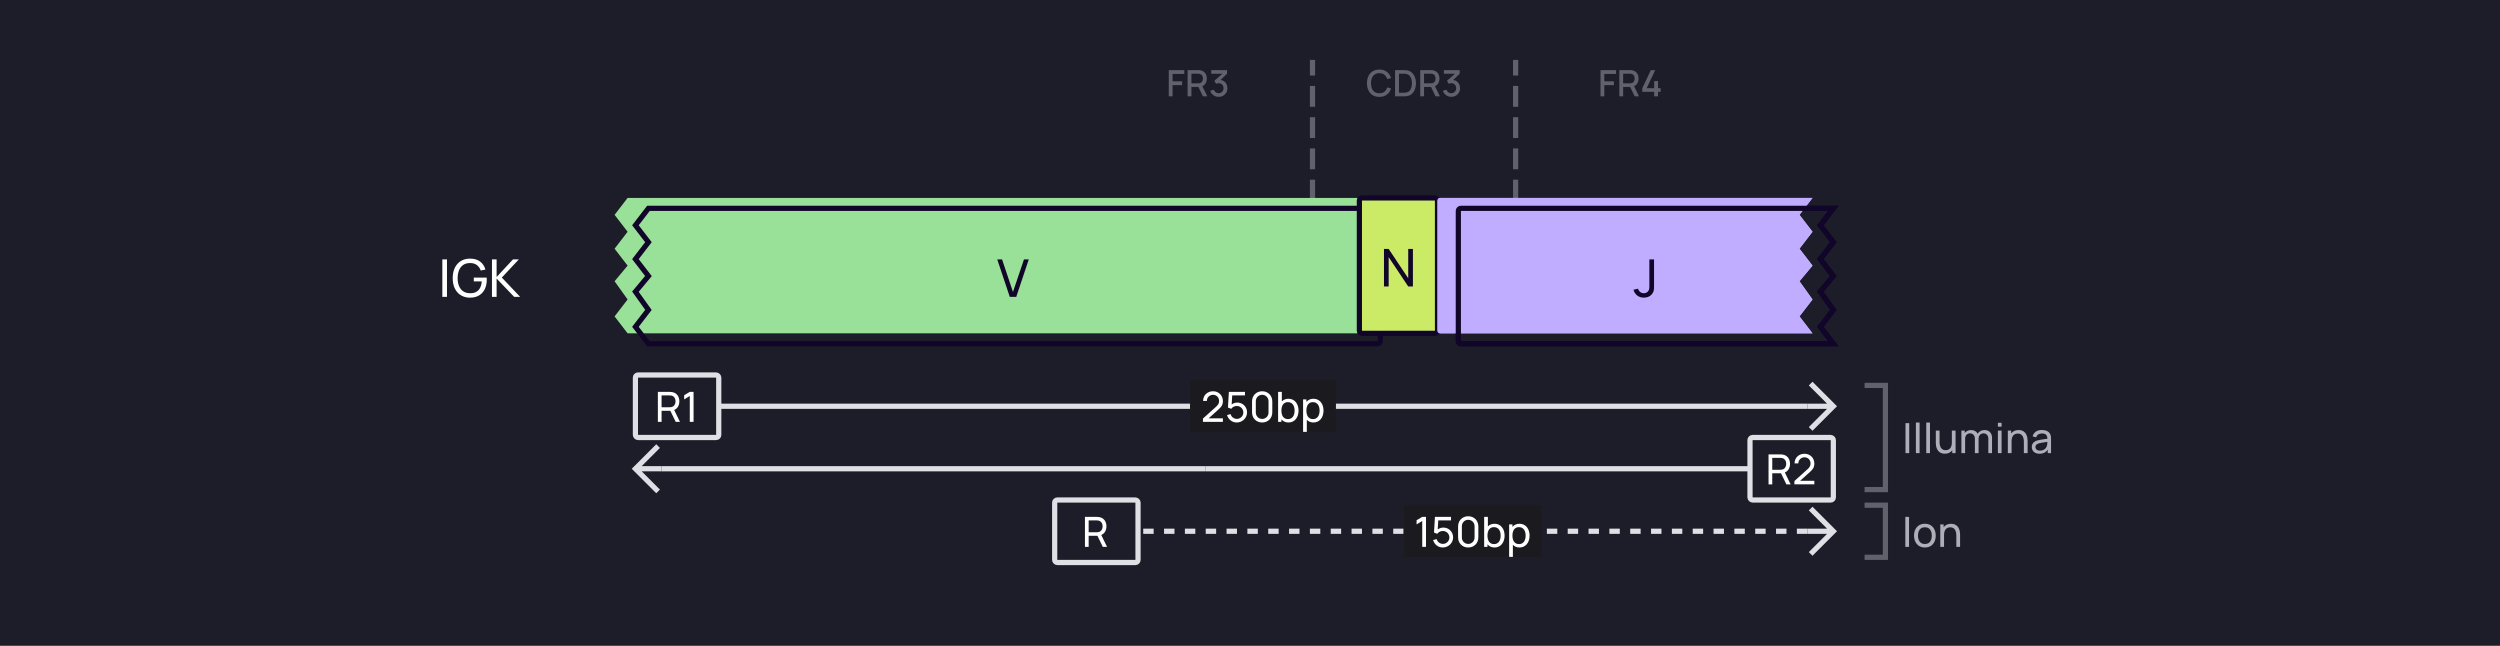 <svg width="960" height="248" viewBox="0 0 960 248" fill="none" xmlns="http://www.w3.org/2000/svg">
<rect width="960" height="248" fill="#1D1D29"/>
<path d="M448.805 37V26.92H454.776V28.383H450.268V31.225H453.936V32.695H450.268V37H448.805ZM456.038 37V26.92H460.112C460.21 26.92 460.331 26.925 460.476 26.934C460.62 26.939 460.758 26.953 460.889 26.976C461.449 27.065 461.915 27.256 462.289 27.55C462.667 27.844 462.949 28.215 463.136 28.663C463.322 29.111 463.416 29.606 463.416 30.147C463.416 30.95 463.21 31.643 462.8 32.226C462.389 32.805 461.773 33.166 460.952 33.311L460.357 33.381H457.501V37H456.038ZM461.932 37L459.944 32.898L461.421 32.52L463.605 37H461.932ZM457.501 31.995H460.056C460.149 31.995 460.252 31.99 460.364 31.981C460.48 31.972 460.59 31.955 460.693 31.932C460.991 31.862 461.232 31.734 461.414 31.547C461.596 31.356 461.726 31.136 461.806 30.889C461.885 30.642 461.925 30.394 461.925 30.147C461.925 29.9 461.885 29.655 461.806 29.412C461.726 29.165 461.596 28.948 461.414 28.761C461.232 28.57 460.991 28.439 460.693 28.369C460.59 28.341 460.48 28.322 460.364 28.313C460.252 28.304 460.149 28.299 460.056 28.299H457.501V31.995ZM467.964 37.189C467.465 37.189 466.996 37.096 466.557 36.909C466.118 36.718 465.738 36.447 465.416 36.097C465.099 35.747 464.868 35.334 464.723 34.858L466.137 34.466C466.272 34.9 466.508 35.234 466.844 35.467C467.18 35.696 467.553 35.808 467.964 35.803C468.333 35.798 468.657 35.712 468.937 35.544C469.217 35.376 469.436 35.15 469.595 34.865C469.754 34.576 469.833 34.244 469.833 33.871C469.833 33.311 469.658 32.849 469.308 32.485C468.963 32.121 468.51 31.939 467.95 31.939C467.791 31.939 467.628 31.962 467.46 32.009C467.297 32.056 467.143 32.116 466.998 32.191L466.312 31.036L469.868 27.893L470.022 28.313H465.122V26.92H471.184V28.313L468.23 31.155L468.216 30.679C468.851 30.679 469.401 30.821 469.868 31.106C470.335 31.386 470.694 31.769 470.946 32.254C471.203 32.735 471.331 33.274 471.331 33.871C471.331 34.515 471.179 35.087 470.876 35.586C470.577 36.085 470.174 36.477 469.665 36.762C469.161 37.047 468.594 37.189 467.964 37.189Z" fill="#60616B"/>
<path d="M529.682 37.21C528.674 37.21 527.815 36.991 527.106 36.552C526.397 36.109 525.853 35.493 525.475 34.704C525.102 33.915 524.915 33.001 524.915 31.96C524.915 30.919 525.102 30.005 525.475 29.216C525.853 28.427 526.397 27.814 527.106 27.375C527.815 26.932 528.674 26.71 529.682 26.71C530.844 26.71 531.805 27.004 532.566 27.592C533.331 28.18 533.863 28.971 534.162 29.965L532.678 30.364C532.482 29.659 532.132 29.106 531.628 28.705C531.129 28.304 530.48 28.103 529.682 28.103C528.968 28.103 528.373 28.264 527.897 28.586C527.421 28.908 527.062 29.358 526.819 29.937C526.581 30.516 526.462 31.19 526.462 31.96C526.457 32.73 526.574 33.404 526.812 33.983C527.055 34.562 527.414 35.012 527.89 35.334C528.371 35.656 528.968 35.817 529.682 35.817C530.48 35.817 531.129 35.616 531.628 35.215C532.132 34.809 532.482 34.256 532.678 33.556L534.162 33.955C533.863 34.949 533.331 35.74 532.566 36.328C531.805 36.916 530.844 37.21 529.682 37.21ZM535.702 37V26.92H538.859C538.952 26.92 539.125 26.922 539.377 26.927C539.633 26.932 539.878 26.95 540.112 26.983C540.9 27.081 541.563 27.363 542.1 27.83C542.641 28.297 543.049 28.889 543.325 29.608C543.6 30.322 543.738 31.106 543.738 31.96C543.738 32.819 543.6 33.607 543.325 34.326C543.049 35.04 542.641 35.63 542.1 36.097C541.563 36.559 540.9 36.839 540.112 36.937C539.878 36.97 539.633 36.988 539.377 36.993C539.125 36.998 538.952 37 538.859 37H535.702ZM537.2 35.607H538.859C539.017 35.607 539.206 35.602 539.426 35.593C539.645 35.584 539.839 35.565 540.007 35.537C540.52 35.439 540.935 35.217 541.253 34.872C541.575 34.522 541.81 34.093 541.96 33.584C542.109 33.075 542.184 32.534 542.184 31.96C542.184 31.367 542.107 30.819 541.953 30.315C541.799 29.806 541.561 29.382 541.239 29.041C540.921 28.696 540.511 28.476 540.007 28.383C539.839 28.35 539.643 28.332 539.419 28.327C539.199 28.318 539.013 28.313 538.859 28.313H537.2V35.607ZM545.368 37V26.92H549.442C549.54 26.92 549.661 26.925 549.806 26.934C549.95 26.939 550.088 26.953 550.219 26.976C550.779 27.065 551.245 27.256 551.619 27.55C551.997 27.844 552.279 28.215 552.466 28.663C552.652 29.111 552.746 29.606 552.746 30.147C552.746 30.95 552.54 31.643 552.13 32.226C551.719 32.805 551.103 33.166 550.282 33.311L549.687 33.381H546.831V37H545.368ZM551.262 37L549.274 32.898L550.751 32.52L552.935 37H551.262ZM546.831 31.995H549.386C549.479 31.995 549.582 31.99 549.694 31.981C549.81 31.972 549.92 31.955 550.023 31.932C550.321 31.862 550.562 31.734 550.744 31.547C550.926 31.356 551.056 31.136 551.136 30.889C551.215 30.642 551.255 30.394 551.255 30.147C551.255 29.9 551.215 29.655 551.136 29.412C551.056 29.165 550.926 28.948 550.744 28.761C550.562 28.57 550.321 28.439 550.023 28.369C549.92 28.341 549.81 28.322 549.694 28.313C549.582 28.304 549.479 28.299 549.386 28.299H546.831V31.995ZM557.294 37.189C556.795 37.189 556.326 37.096 555.887 36.909C555.448 36.718 555.068 36.447 554.746 36.097C554.429 35.747 554.198 35.334 554.053 34.858L555.467 34.466C555.602 34.9 555.838 35.234 556.174 35.467C556.51 35.696 556.883 35.808 557.294 35.803C557.663 35.798 557.987 35.712 558.267 35.544C558.547 35.376 558.766 35.15 558.925 34.865C559.084 34.576 559.163 34.244 559.163 33.871C559.163 33.311 558.988 32.849 558.638 32.485C558.293 32.121 557.84 31.939 557.28 31.939C557.121 31.939 556.958 31.962 556.79 32.009C556.627 32.056 556.473 32.116 556.328 32.191L555.642 31.036L559.198 27.893L559.352 28.313H554.452V26.92H560.514V28.313L557.56 31.155L557.546 30.679C558.181 30.679 558.731 30.821 559.198 31.106C559.665 31.386 560.024 31.769 560.276 32.254C560.533 32.735 560.661 33.274 560.661 33.871C560.661 34.515 560.509 35.087 560.206 35.586C559.907 36.085 559.504 36.477 558.995 36.762C558.491 37.047 557.924 37.189 557.294 37.189Z" fill="#60616B"/>
<path d="M504 112V24" stroke="#60616B" stroke-width="2" stroke-linecap="square" stroke-dasharray="6 6"/>
<path d="M582 112V24" stroke="#60616B" stroke-width="2" stroke-linecap="square" stroke-dasharray="6 6"/>
<path d="M614.593 37V26.92H620.564V28.383H616.056V31.225H619.724V32.695H616.056V37H614.593ZM621.826 37V26.92H625.9C625.998 26.92 626.119 26.925 626.264 26.934C626.408 26.939 626.546 26.953 626.677 26.976C627.237 27.065 627.703 27.256 628.077 27.55C628.455 27.844 628.737 28.215 628.924 28.663C629.11 29.111 629.204 29.606 629.204 30.147C629.204 30.95 628.998 31.643 628.588 32.226C628.177 32.805 627.561 33.166 626.74 33.311L626.145 33.381H623.289V37H621.826ZM627.72 37L625.732 32.898L627.209 32.52L629.393 37H627.72ZM623.289 31.995H625.844C625.937 31.995 626.04 31.99 626.152 31.981C626.268 31.972 626.378 31.955 626.481 31.932C626.779 31.862 627.02 31.734 627.202 31.547C627.384 31.356 627.514 31.136 627.594 30.889C627.673 30.642 627.713 30.394 627.713 30.147C627.713 29.9 627.673 29.655 627.594 29.412C627.514 29.165 627.384 28.948 627.202 28.761C627.02 28.57 626.779 28.439 626.481 28.369C626.378 28.341 626.268 28.322 626.152 28.313C626.04 28.304 625.937 28.299 625.844 28.299H623.289V31.995ZM635.201 37V35.243H630.651V33.857L633.927 26.92H635.6L632.324 33.857H635.201V31.127H636.685V33.857H637.686V35.243H636.685V37H635.201Z" fill="#60616B"/>
<path d="M169.858 114V99.6H171.638V114H169.858ZM180.468 114.3C179.482 114.3 178.582 114.127 177.768 113.78C176.955 113.433 176.255 112.937 175.668 112.29C175.082 111.637 174.628 110.85 174.308 109.93C173.995 109.003 173.838 107.96 173.838 106.8C173.838 105.267 174.112 103.94 174.658 102.82C175.205 101.7 175.975 100.837 176.968 100.23C177.962 99.617 179.128 99.31 180.468 99.31C182.082 99.31 183.382 99.687 184.368 100.44C185.355 101.187 186.035 102.21 186.408 103.51L184.608 103.88C184.308 103.007 183.815 102.31 183.128 101.79C182.442 101.27 181.585 101.01 180.558 101.01C179.485 101.003 178.592 101.243 177.878 101.73C177.172 102.21 176.638 102.887 176.278 103.76C175.918 104.633 175.735 105.647 175.728 106.8C175.722 107.947 175.898 108.953 176.258 109.82C176.618 110.687 177.155 111.367 177.868 111.86C178.588 112.347 179.485 112.593 180.558 112.6C181.485 112.607 182.265 112.43 182.898 112.07C183.532 111.71 184.022 111.19 184.368 110.51C184.715 109.83 184.925 109.013 184.998 108.06H181.938V106.59H186.878C186.898 106.723 186.908 106.883 186.908 107.07C186.915 107.25 186.918 107.373 186.918 107.44C186.918 108.753 186.672 109.93 186.178 110.97C185.692 112.003 184.968 112.817 184.008 113.41C183.055 114.003 181.875 114.3 180.468 114.3ZM188.916 114V99.6H190.696V106.36L196.996 99.6H199.236L192.696 106.59L199.746 114H197.446L190.696 106.96V114H188.916Z" fill="white"/>
<path d="M363.258 112L358.438 97.6H360.288L364.478 110.11L368.708 97.6H370.558L365.738 112H363.258Z" fill="#110529"/>
<g filter="url(#filter0_i_6962_6106)">
<path fill-rule="evenodd" clip-rule="evenodd" d="M257.6 80H249L244 86.5L249 93L244 99.5L249 106L244 112L249 119L244 125.5L249 132H257.6H258H528.4C528.96 132 529.24 132 529.454 131.891C529.642 131.795 529.795 131.642 529.891 131.454C530 131.24 530 130.96 530 130.4V125.5V119V112V106V99.5V93V86.5V81.6C530 81.04 530 80.76 529.891 80.546C529.795 80.358 529.642 80.205 529.454 80.109C529.24 80 528.96 80 528.4 80H258H257.6Z" fill="#99E099"/>
</g>
<path d="M249 80V79H248.508L248.207 79.39L249 80ZM244 86.5L243.207 85.89L242.738 86.5L243.207 87.11L244 86.5ZM249 93L249.793 93.61L250.262 93L249.793 92.39L249 93ZM244 99.5L243.207 98.89L242.738 99.5L243.207 100.11L244 99.5ZM249 106L249.768 106.64L250.281 106.025L249.793 105.39L249 106ZM244 112L243.232 111.36L242.737 111.953L243.186 112.581L244 112ZM249 119L249.793 119.61L250.245 119.022L249.814 118.419L249 119ZM244 125.5L243.207 124.89L242.738 125.5L243.207 126.11L244 125.5ZM249 132L248.207 132.61L248.508 133H249V132ZM529.454 131.891L529 131L529 131L529.454 131.891ZM529.891 131.454L530.782 131.908L530.782 131.908L529.891 131.454ZM529.891 80.546L530.782 80.092L530.782 80.092L529.891 80.546ZM529.454 80.109L529 81L529 81L529.454 80.109ZM249 81H257.6V79H249V81ZM244.793 87.11L249.793 80.61L248.207 79.39L243.207 85.89L244.793 87.11ZM249.793 92.39L244.793 85.89L243.207 87.11L248.207 93.61L249.793 92.39ZM244.793 100.11L249.793 93.61L248.207 92.39L243.207 98.89L244.793 100.11ZM249.793 105.39L244.793 98.89L243.207 100.11L248.207 106.61L249.793 105.39ZM244.768 112.64L249.768 106.64L248.232 105.36L243.232 111.36L244.768 112.64ZM249.814 118.419L244.814 111.419L243.186 112.581L248.186 119.581L249.814 118.419ZM244.793 126.11L249.793 119.61L248.207 118.39L243.207 124.89L244.793 126.11ZM249.793 131.39L244.793 124.89L243.207 126.11L248.207 132.61L249.793 131.39ZM257.6 131H249V133H257.6V131ZM257.6 133H258V131H257.6V133ZM258 133H528.4V131H258V133ZM528.4 133C528.664 133 528.921 133.001 529.138 132.983C529.367 132.964 529.637 132.92 529.908 132.782L529 131C529.057 130.971 529.08 130.981 528.975 130.99C528.859 130.999 528.697 131 528.4 131V133ZM529.908 132.782C530.284 132.59 530.59 132.284 530.782 131.908L529 131L529 131L529.908 132.782ZM530.782 131.908C530.92 131.637 530.964 131.367 530.983 131.138C531.001 130.921 531 130.664 531 130.4H529C529 130.697 528.999 130.859 528.99 130.975C528.981 131.08 528.971 131.058 529 131L530.782 131.908ZM531 130.4V125.5H529V130.4H531ZM531 125.5V119H529V125.5H531ZM531 119V112H529V119H531ZM531 112V106H529V112H531ZM531 106V99.5H529V106H531ZM531 99.5V93H529V99.5H531ZM531 93V86.5H529V93H531ZM531 86.5V81.6H529V86.5H531ZM531 81.6C531 81.337 531.001 81.079 530.983 80.862C530.964 80.633 530.92 80.364 530.782 80.092L529 81C528.971 80.942 528.981 80.92 528.99 81.025C528.999 81.141 529 81.303 529 81.6H531ZM530.782 80.092C530.59 79.716 530.284 79.41 529.908 79.218L529 81L529 81L530.782 80.092ZM529.908 79.218C529.637 79.08 529.367 79.036 529.138 79.017C528.921 78.999 528.664 79 528.4 79V81C528.697 81 528.859 81.001 528.975 81.01C529.08 81.019 529.057 81.029 529 81L529.908 79.218ZM528.4 79H258V81H528.4V79ZM258 79H257.6V81H258V79Z" fill="#110529"/>
<path d="M387.758 114L382.938 99.6H384.788L388.978 112.11L393.208 99.6H395.058L390.238 114H387.758Z" fill="#110529"/>
<g filter="url(#filter1_i_6962_6106)">
<rect x="530" y="80" width="30" height="52" rx="1" fill="#CBEB67"/>
<path d="M539.447 114V99.6H541.247L548.757 110.85V99.6H550.557V114H548.757L541.247 102.74V114H539.447Z" fill="#110529"/>
<rect x="530" y="80" width="30" height="52" rx="1" stroke="#110529" stroke-width="2" stroke-linecap="round"/>
</g>
<g filter="url(#filter2_i_6962_6106)">
<path fill-rule="evenodd" clip-rule="evenodd" d="M697.4 132H704L699 125.5L704 119L699 112L704 106L699 99.5L704 93L699 86.5L704 80H697.4H690H561.6C561.04 80 560.76 80 560.546 80.109C560.358 80.205 560.205 80.358 560.109 80.546C560 80.76 560 81.04 560 81.6V130.4C560 130.96 560 131.24 560.109 131.454C560.205 131.642 560.358 131.795 560.546 131.891C560.76 132 561.04 132 561.6 132H690H697.4Z" fill="#C1ADFF"/>
</g>
<path d="M704 132V133H706.031L704.793 131.39L704 132ZM699 125.5L698.207 124.89L697.738 125.5L698.207 126.11L699 125.5ZM704 119L704.793 119.61L705.245 119.022L704.814 118.419L704 119ZM699 112L698.232 111.36L697.737 111.953L698.186 112.581L699 112ZM704 106L704.768 106.64L705.281 106.025L704.793 105.39L704 106ZM699 99.5L698.207 98.89L697.738 99.5L698.207 100.11L699 99.5ZM704 93L704.793 93.61L705.262 93L704.793 92.39L704 93ZM699 86.5L698.207 85.89L697.738 86.5L698.207 87.11L699 86.5ZM704 80L704.793 80.61L706.031 79H704V80ZM560.546 80.109L560.092 79.218L560.092 79.218L560.546 80.109ZM560.109 80.546L561 81L561 81L560.109 80.546ZM560.109 131.454L559.218 131.908H559.218L560.109 131.454ZM560.546 131.891L560.092 132.782L560.092 132.782L560.546 131.891ZM697.4 133H704V131H697.4V133ZM704.793 131.39L699.793 124.89L698.207 126.11L703.207 132.61L704.793 131.39ZM699.793 126.11L704.793 119.61L703.207 118.39L698.207 124.89L699.793 126.11ZM704.814 118.419L699.814 111.419L698.186 112.581L703.186 119.581L704.814 118.419ZM699.768 112.64L704.768 106.64L703.232 105.36L698.232 111.36L699.768 112.64ZM704.793 105.39L699.793 98.89L698.207 100.11L703.207 106.61L704.793 105.39ZM699.793 100.11L704.793 93.61L703.207 92.39L698.207 98.89L699.793 100.11ZM704.793 92.39L699.793 85.89L698.207 87.11L703.207 93.61L704.793 92.39ZM699.793 87.11L704.793 80.61L703.207 79.39L698.207 85.89L699.793 87.11ZM704 79H697.4V81H704V79ZM697.4 79H690V81H697.4V79ZM690 79H561.6V81H690V79ZM561.6 79C561.336 79 561.079 78.999 560.862 79.017C560.633 79.036 560.363 79.08 560.092 79.218L561 81C560.942 81.029 560.92 81.019 561.025 81.01C561.141 81.001 561.303 81 561.6 81V79ZM560.092 79.218C559.716 79.41 559.41 79.716 559.218 80.092L561 81L560.092 79.218ZM559.218 80.092C559.08 80.363 559.036 80.633 559.017 80.862C558.999 81.079 559 81.337 559 81.6H561C561 81.303 561.001 81.141 561.01 81.025C561.019 80.92 561.029 80.942 561 81L559.218 80.092ZM559 81.6V130.4H561V81.6H559ZM559 130.4C559 130.664 558.999 130.921 559.017 131.138C559.036 131.367 559.08 131.637 559.218 131.908L561 131C561.029 131.058 561.019 131.08 561.01 130.975C561.001 130.859 561 130.697 561 130.4H559ZM559.218 131.908C559.41 132.284 559.716 132.59 560.092 132.782L561 131L561 131L559.218 131.908ZM560.092 132.782C560.363 132.92 560.633 132.964 560.862 132.983C561.079 133.001 561.336 133 561.6 133V131C561.303 131 561.141 130.999 561.025 130.99C560.92 130.981 560.942 130.971 561 131L560.092 132.782ZM561.6 133H690V131H561.6V133ZM690 133H697.4V131H690V133Z" fill="#110529"/>
<g filter="url(#filter3_i_6962_6106)">
<path fill-rule="evenodd" clip-rule="evenodd" d="M697.4 132H704L699 125.5L704 119L699 112L704 106L699 99.5L704 93L699 86.5L704 80H697.4H690H561.6C561.04 80 560.76 80 560.546 80.109C560.358 80.205 560.205 80.358 560.109 80.546C560 80.76 560 81.04 560 81.6V130.4C560 130.96 560 131.24 560.109 131.454C560.205 131.642 560.358 131.795 560.546 131.891C560.76 132 561.04 132 561.6 132H690H697.4Z" fill="#C1ADFF"/>
</g>
<path d="M704 132V133H706.031L704.793 131.39L704 132ZM699 125.5L698.207 124.89L697.738 125.5L698.207 126.11L699 125.5ZM704 119L704.793 119.61L705.245 119.022L704.814 118.419L704 119ZM699 112L698.232 111.36L697.737 111.953L698.186 112.581L699 112ZM704 106L704.768 106.64L705.281 106.025L704.793 105.39L704 106ZM699 99.5L698.207 98.89L697.738 99.5L698.207 100.11L699 99.5ZM704 93L704.793 93.61L705.262 93L704.793 92.39L704 93ZM699 86.5L698.207 85.89L697.738 86.5L698.207 87.11L699 86.5ZM704 80L704.793 80.61L706.031 79H704V80ZM560.546 80.109L560.092 79.218L560.092 79.218L560.546 80.109ZM560.109 80.546L561 81L561 81L560.109 80.546ZM560.109 131.454L559.218 131.908H559.218L560.109 131.454ZM560.546 131.891L560.092 132.782L560.092 132.782L560.546 131.891ZM697.4 133H704V131H697.4V133ZM704.793 131.39L699.793 124.89L698.207 126.11L703.207 132.61L704.793 131.39ZM699.793 126.11L704.793 119.61L703.207 118.39L698.207 124.89L699.793 126.11ZM704.814 118.419L699.814 111.419L698.186 112.581L703.186 119.581L704.814 118.419ZM699.768 112.64L704.768 106.64L703.232 105.36L698.232 111.36L699.768 112.64ZM704.793 105.39L699.793 98.89L698.207 100.11L703.207 106.61L704.793 105.39ZM699.793 100.11L704.793 93.61L703.207 92.39L698.207 98.89L699.793 100.11ZM704.793 92.39L699.793 85.89L698.207 87.11L703.207 93.61L704.793 92.39ZM699.793 87.11L704.793 80.61L703.207 79.39L698.207 85.89L699.793 87.11ZM704 79H697.4V81H704V79ZM697.4 79H690V81H697.4V79ZM690 79H561.6V81H690V79ZM561.6 79C561.336 79 561.079 78.999 560.862 79.017C560.633 79.036 560.363 79.08 560.092 79.218L561 81C560.942 81.029 560.92 81.019 561.025 81.01C561.141 81.001 561.303 81 561.6 81V79ZM560.092 79.218C559.716 79.41 559.41 79.716 559.218 80.092L561 81L560.092 79.218ZM559.218 80.092C559.08 80.363 559.036 80.633 559.017 80.862C558.999 81.079 559 81.337 559 81.6H561C561 81.303 561.001 81.141 561.01 81.025C561.019 80.92 561.029 80.942 561 81L559.218 80.092ZM559 81.6V130.4H561V81.6H559ZM559 130.4C559 130.664 558.999 130.921 559.017 131.138C559.036 131.367 559.08 131.637 559.218 131.908L561 131C561.029 131.058 561.019 131.08 561.01 130.975C561.001 130.859 561 130.697 561 130.4H559ZM559.218 131.908C559.41 132.284 559.716 132.59 560.092 132.782L561 131L561 131L559.218 131.908ZM560.092 132.782C560.363 132.92 560.633 132.964 560.862 132.983C561.079 133.001 561.336 133 561.6 133V131C561.303 131 561.141 130.999 561.025 130.99C560.92 130.981 560.942 130.971 561 131L560.092 132.782ZM561.6 133H690V131H561.6V133ZM690 133H697.4V131H690V133Z" fill="#110529"/>
<path d="M631.244 114.29C630.237 114.29 629.384 114.017 628.684 113.47C627.984 112.923 627.504 112.19 627.244 111.27L629.014 110.85C629.121 111.337 629.377 111.75 629.784 112.09C630.197 112.43 630.671 112.6 631.204 112.6C631.551 112.6 631.904 112.517 632.264 112.35C632.624 112.177 632.901 111.897 633.094 111.51C633.227 111.243 633.304 110.95 633.324 110.63C633.344 110.303 633.354 109.92 633.354 109.48V99.6H635.154V109.48C635.154 109.893 635.151 110.263 635.144 110.59C635.144 110.917 635.111 111.23 635.044 111.53C634.984 111.823 634.864 112.123 634.684 112.43C634.324 113.063 633.841 113.533 633.234 113.84C632.634 114.14 631.971 114.29 631.244 114.29Z" fill="#110529"/>
<path d="M244 180L243.293 180.707L242.586 180L243.293 179.293L244 180ZM251.293 171.293L252 170.586L253.414 172L252.707 172.707L251.293 171.293ZM252.707 187.293L253.414 188L252 189.414L251.293 188.707L252.707 187.293ZM254 181L244 181L244 179L254 179L254 181ZM243.293 179.293L251.293 171.293L252.707 172.707L244.707 180.707L243.293 179.293ZM244.707 179.293L252.707 187.293L251.293 188.707L243.293 180.707L244.707 179.293Z" fill="#DFE0E5"/>
<path d="M463 180H254" stroke="#DFE0E5" stroke-width="2"/>
<path d="M672 180H463" stroke="#DFE0E5" stroke-width="2"/>
<path d="M679.12 186V174.48H683.672C683.896 174.48 684.224 174.496 684.52 174.544C686.384 174.832 687.368 176.28 687.368 178.112C687.368 179.632 686.688 180.888 685.384 181.432L687.608 186H685.976L683.912 181.744H680.544V186H679.12ZM680.544 180.392H683.624C683.824 180.392 684.104 180.376 684.344 180.32C685.448 180.072 685.912 179.072 685.912 178.112C685.912 177.152 685.448 176.152 684.344 175.904C684.104 175.848 683.824 175.832 683.624 175.832H680.544V180.392ZM689.05 185.992L689.058 184.712L694.17 180.112C695.018 179.352 695.25 178.688 695.25 177.96C695.25 176.632 694.258 175.6 692.93 175.6C691.554 175.6 690.546 176.696 690.562 177.952H689.106C689.106 175.784 690.738 174.24 692.954 174.24C695.09 174.24 696.706 175.856 696.706 177.976C696.706 179.488 696.138 180.248 694.954 181.296L691.242 184.632H696.706V185.992H689.05Z" fill="white"/>
<rect x="672" y="168" width="32" height="24" rx="1" stroke="#DFE0E5" stroke-width="2"/>
<path d="M252.62 162V150.48H257.172C257.396 150.48 257.724 150.496 258.02 150.544C259.884 150.832 260.868 152.28 260.868 154.112C260.868 155.632 260.188 156.888 258.884 157.432L261.108 162H259.476L257.412 157.744H254.044V162H252.62ZM254.044 156.392H257.124C257.324 156.392 257.604 156.376 257.844 156.32C258.948 156.072 259.412 155.072 259.412 154.112C259.412 153.152 258.948 152.152 257.844 151.904C257.604 151.848 257.324 151.832 257.124 151.832H254.044V156.392ZM264.878 162V152.056L262.71 153.368V151.776L264.878 150.48H266.326V162H264.878Z" fill="white"/>
<rect x="244" y="144" width="32" height="24" rx="1" stroke="#DFE0E5" stroke-width="2"/>
<path d="M457 156H276" stroke="#DFE0E5" stroke-width="2"/>
<rect width="56" height="20" transform="translate(457 146)" fill="#1B1B1F"/>
<path d="M461.933 161.992L461.941 160.712L467.053 156.112C467.901 155.352 468.133 154.688 468.133 153.96C468.133 152.632 467.141 151.6 465.813 151.6C464.437 151.6 463.429 152.696 463.445 153.952H461.989C461.989 151.784 463.621 150.24 465.837 150.24C467.973 150.24 469.589 151.856 469.589 153.976C469.589 155.488 469.021 156.248 467.837 157.296L464.125 160.632H469.589V161.992H461.933ZM474.911 162.24C473.127 162.24 471.647 161.056 471.183 159.376L472.551 159.008C472.839 160.144 473.879 160.856 474.951 160.856C476.351 160.856 477.439 159.728 477.439 158.376C477.439 156.984 476.295 155.896 474.951 155.896C473.935 155.896 473.215 156.384 472.799 156.984L471.535 156.504L471.887 150.48H478.071V151.832H473.167L472.959 155.328C473.559 154.848 474.335 154.584 475.111 154.584C477.247 154.584 478.871 156.232 478.871 158.376C478.871 160.504 477.055 162.24 474.911 162.24ZM484.672 162.24C482.432 162.24 480.784 160.592 480.784 158.352V154.128C480.784 151.888 482.432 150.24 484.672 150.24C486.912 150.24 488.56 151.888 488.56 154.128V158.352C488.56 160.592 486.912 162.24 484.672 162.24ZM482.232 158.432C482.232 159.784 483.32 160.872 484.672 160.872C486.024 160.872 487.112 159.784 487.112 158.432V154.04C487.112 152.688 486.024 151.6 484.672 151.6C483.32 151.6 482.232 152.688 482.232 154.04V158.432ZM494.768 162.24C493.6 162.24 492.696 161.784 492.064 161.024V162H490.792V150.48H492.224V154.144C492.84 153.496 493.696 153.12 494.776 153.12C497.176 153.12 498.64 155.08 498.64 157.672C498.64 160.264 497.184 162.24 494.768 162.24ZM492.064 157.672C492.064 159.568 492.848 160.936 494.592 160.936C496.296 160.936 497.128 159.512 497.128 157.672C497.128 155.848 496.312 154.424 494.552 154.424C492.864 154.424 492.064 155.76 492.064 157.672ZM504.361 162.24C503.289 162.24 502.433 161.856 501.817 161.2V165.84H500.385V153.36H501.657V154.328C502.289 153.568 503.193 153.12 504.369 153.12C506.769 153.12 508.233 155.08 508.233 157.672C508.233 160.264 506.777 162.24 504.361 162.24ZM501.657 157.672C501.657 159.568 502.441 160.936 504.185 160.936C505.889 160.936 506.721 159.512 506.721 157.672C506.721 155.848 505.905 154.424 504.145 154.424C502.457 154.424 501.657 155.76 501.657 157.672Z" fill="white"/>
<path d="M694 156H513" stroke="#DFE0E5" stroke-width="2"/>
<path d="M704 156L704.707 155.293L705.414 156L704.707 156.707L704 156ZM696.707 164.707L696 165.414L694.586 164L695.293 163.293L696.707 164.707ZM695.293 148.707L694.586 148L696 146.586L696.707 147.293L695.293 148.707ZM694 155L704 155L704 157L694 157L694 155ZM704.707 156.707L696.707 164.707L695.293 163.293L703.293 155.293L704.707 156.707ZM703.293 156.707L695.293 148.707L696.707 147.293L704.707 155.293L703.293 156.707Z" fill="#DFE0E5"/>
<path d="M416.62 210V198.48H421.172C421.396 198.48 421.724 198.496 422.02 198.544C423.884 198.832 424.868 200.28 424.868 202.112C424.868 203.632 424.188 204.888 422.884 205.432L425.108 210H423.476L421.412 205.744H418.044V210H416.62ZM418.044 204.392H421.124C421.324 204.392 421.604 204.376 421.844 204.32C422.948 204.072 423.412 203.072 423.412 202.112C423.412 201.152 422.948 200.152 421.844 199.904C421.604 199.848 421.324 199.832 421.124 199.832H418.044V204.392Z" fill="white"/>
<rect x="405" y="192" width="32" height="24" rx="1" stroke="#DFE0E5" stroke-width="2"/>
<path d="M539 204H437" stroke="#DFE0E5" stroke-width="2" stroke-dasharray="4 4"/>
<rect width="53" height="20" transform="translate(539 194)" fill="#1B1B1F"/>
<path d="M546.136 210V200.056L543.968 201.368V199.776L546.136 198.48H547.584V210H546.136ZM554.036 210.24C552.252 210.24 550.772 209.056 550.308 207.376L551.676 207.008C551.964 208.144 553.004 208.856 554.076 208.856C555.476 208.856 556.564 207.728 556.564 206.376C556.564 204.984 555.42 203.896 554.076 203.896C553.06 203.896 552.34 204.384 551.924 204.984L550.66 204.504L551.012 198.48H557.196V199.832H552.292L552.084 203.328C552.684 202.848 553.46 202.584 554.236 202.584C556.372 202.584 557.996 204.232 557.996 206.376C557.996 208.504 556.18 210.24 554.036 210.24ZM563.797 210.24C561.557 210.24 559.909 208.592 559.909 206.352V202.128C559.909 199.888 561.557 198.24 563.797 198.24C566.037 198.24 567.685 199.888 567.685 202.128V206.352C567.685 208.592 566.037 210.24 563.797 210.24ZM561.357 206.432C561.357 207.784 562.445 208.872 563.797 208.872C565.149 208.872 566.237 207.784 566.237 206.432V202.04C566.237 200.688 565.149 199.6 563.797 199.6C562.445 199.6 561.357 200.688 561.357 202.04V206.432ZM573.893 210.24C572.725 210.24 571.821 209.784 571.189 209.024V210H569.917V198.48H571.349V202.144C571.965 201.496 572.821 201.12 573.901 201.12C576.301 201.12 577.765 203.08 577.765 205.672C577.765 208.264 576.309 210.24 573.893 210.24ZM571.189 205.672C571.189 207.568 571.973 208.936 573.717 208.936C575.421 208.936 576.253 207.512 576.253 205.672C576.253 203.848 575.437 202.424 573.677 202.424C571.989 202.424 571.189 203.76 571.189 205.672ZM583.486 210.24C582.414 210.24 581.558 209.856 580.942 209.2V213.84H579.51V201.36H580.782V202.328C581.414 201.568 582.318 201.12 583.494 201.12C585.894 201.12 587.358 203.08 587.358 205.672C587.358 208.264 585.902 210.24 583.486 210.24ZM580.782 205.672C580.782 207.568 581.566 208.936 583.31 208.936C585.014 208.936 585.846 207.512 585.846 205.672C585.846 203.848 585.03 202.424 583.27 202.424C581.582 202.424 580.782 203.76 580.782 205.672Z" fill="white"/>
<path d="M694 204H592" stroke="#DFE0E5" stroke-width="2" stroke-dasharray="4 4"/>
<path d="M704 204L704.707 203.293L705.414 204L704.707 204.707L704 204ZM696.707 212.707L696 213.414L694.586 212L695.293 211.293L696.707 212.707ZM695.293 196.707L694.586 196L696 194.586L696.707 195.293L695.293 196.707ZM694 203L704 203L704 205L694 205L694 203ZM704.707 204.707L696.707 212.707L695.293 211.293L703.293 203.293L704.707 204.707ZM703.293 204.707L695.293 196.707L696.707 195.293L704.707 203.293L703.293 204.707Z" fill="#DFE0E5"/>
<path d="M731.718 174V162.48H733.142V174H731.718ZM735.702 174V162.24H737.126V174H735.702ZM739.686 174V162.24H741.11V174H739.686ZM746.791 174.224C746.236 174.224 745.759 174.136 745.359 173.96C744.964 173.784 744.636 173.549 744.375 173.256C744.113 172.963 743.908 172.637 743.759 172.28C743.609 171.923 743.503 171.557 743.439 171.184C743.38 170.811 743.351 170.461 743.351 170.136V165.36H744.791V169.688C744.791 170.093 744.828 170.485 744.903 170.864C744.977 171.243 745.103 171.584 745.279 171.888C745.46 172.192 745.7 172.432 745.999 172.608C746.303 172.784 746.681 172.872 747.135 172.872C747.492 172.872 747.817 172.811 748.111 172.688C748.404 172.565 748.655 172.384 748.863 172.144C749.071 171.899 749.231 171.589 749.343 171.216C749.455 170.843 749.511 170.408 749.511 169.912L750.447 170.2C750.447 171.032 750.295 171.749 749.991 172.352C749.692 172.955 749.268 173.419 748.719 173.744C748.175 174.064 747.532 174.224 746.791 174.224ZM749.671 174V171.688H749.511V165.36H750.943V174H749.671ZM763.511 174L763.519 168.472C763.519 167.827 763.345 167.323 762.999 166.96C762.657 166.592 762.212 166.408 761.663 166.408C761.343 166.408 761.039 166.483 760.751 166.632C760.463 166.776 760.228 167.005 760.047 167.32C759.865 167.629 759.775 168.027 759.775 168.512L759.023 168.208C759.012 167.595 759.137 167.059 759.399 166.6C759.665 166.136 760.028 165.776 760.487 165.52C760.945 165.264 761.463 165.136 762.039 165.136C762.94 165.136 763.649 165.411 764.167 165.96C764.684 166.504 764.943 167.237 764.943 168.16L764.935 174H763.511ZM753.175 174V165.36H754.447V167.672H754.607V174H753.175ZM758.351 174L758.359 168.528C758.359 167.867 758.188 167.349 757.847 166.976C757.505 166.597 757.052 166.408 756.487 166.408C755.927 166.408 755.473 166.6 755.127 166.984C754.78 167.368 754.607 167.877 754.607 168.512L753.855 168.064C753.855 167.504 753.988 167.003 754.255 166.56C754.521 166.117 754.884 165.771 755.343 165.52C755.801 165.264 756.321 165.136 756.903 165.136C757.484 165.136 757.991 165.259 758.423 165.504C758.855 165.749 759.188 166.101 759.423 166.56C759.657 167.013 759.775 167.555 759.775 168.184L759.767 174H758.351ZM767.186 163.832V162.36H768.61V163.832H767.186ZM767.186 174V165.36H768.61V174H767.186ZM777.163 174V169.672C777.163 169.261 777.125 168.867 777.051 168.488C776.981 168.109 776.856 167.771 776.675 167.472C776.499 167.168 776.259 166.928 775.955 166.752C775.656 166.576 775.277 166.488 774.819 166.488C774.461 166.488 774.136 166.549 773.843 166.672C773.555 166.789 773.307 166.971 773.099 167.216C772.891 167.461 772.728 167.771 772.611 168.144C772.499 168.512 772.443 168.947 772.443 169.448L771.507 169.16C771.507 168.323 771.656 167.605 771.955 167.008C772.259 166.405 772.683 165.944 773.227 165.624C773.776 165.299 774.421 165.136 775.163 165.136C775.723 165.136 776.2 165.224 776.595 165.4C776.989 165.576 777.317 165.811 777.579 166.104C777.84 166.392 778.045 166.717 778.195 167.08C778.344 167.437 778.448 167.803 778.507 168.176C778.571 168.544 778.603 168.893 778.603 169.224V174H777.163ZM771.003 174V165.36H772.283V167.672H772.443V174H771.003ZM783.139 174.24C782.493 174.24 781.952 174.123 781.515 173.888C781.083 173.648 780.755 173.333 780.531 172.944C780.312 172.555 780.203 172.128 780.203 171.664C780.203 171.211 780.288 170.819 780.459 170.488C780.635 170.152 780.88 169.875 781.195 169.656C781.509 169.432 781.885 169.256 782.323 169.128C782.733 169.016 783.192 168.92 783.699 168.84C784.211 168.755 784.728 168.677 785.251 168.608C785.773 168.539 786.261 168.472 786.715 168.408L786.203 168.704C786.219 167.936 786.064 167.368 785.739 167C785.419 166.632 784.864 166.448 784.075 166.448C783.552 166.448 783.093 166.568 782.699 166.808C782.309 167.043 782.035 167.427 781.875 167.96L780.523 167.552C780.731 166.795 781.133 166.2 781.731 165.768C782.328 165.336 783.115 165.12 784.091 165.12C784.875 165.12 785.547 165.261 786.107 165.544C786.672 165.821 787.077 166.243 787.323 166.808C787.445 167.075 787.523 167.365 787.555 167.68C787.587 167.989 787.602 168.315 787.602 168.656V174H786.339V171.928L786.635 172.12C786.309 172.819 785.853 173.347 785.267 173.704C784.685 174.061 783.976 174.24 783.139 174.24ZM783.355 173.048C783.867 173.048 784.309 172.957 784.683 172.776C785.061 172.589 785.365 172.347 785.595 172.048C785.824 171.744 785.973 171.413 786.043 171.056C786.123 170.789 786.165 170.493 786.171 170.168C786.181 169.837 786.187 169.584 786.187 169.408L786.683 169.624C786.219 169.688 785.763 169.749 785.315 169.808C784.867 169.867 784.443 169.931 784.043 170C783.643 170.064 783.283 170.141 782.963 170.232C782.728 170.307 782.507 170.403 782.299 170.52C782.096 170.637 781.931 170.789 781.803 170.976C781.68 171.157 781.618 171.384 781.618 171.656C781.618 171.891 781.677 172.115 781.795 172.328C781.917 172.541 782.104 172.715 782.355 172.848C782.611 172.981 782.944 173.048 783.355 173.048Z" fill="#ADAEB8"/>
<path d="M731.647 210V198.48H733.071V210H731.647ZM739.152 210.24C738.293 210.24 737.552 210.045 736.928 209.656C736.309 209.267 735.832 208.728 735.496 208.04C735.16 207.352 734.992 206.563 734.992 205.672C734.992 204.765 735.162 203.971 735.504 203.288C735.845 202.605 736.328 202.075 736.952 201.696C737.576 201.312 738.309 201.12 739.152 201.12C740.016 201.12 740.76 201.315 741.384 201.704C742.008 202.088 742.485 202.624 742.816 203.312C743.152 203.995 743.32 204.781 743.32 205.672C743.32 206.573 743.152 207.368 742.816 208.056C742.48 208.739 742 209.275 741.376 209.664C740.752 210.048 740.01 210.24 739.152 210.24ZM739.152 208.888C740.048 208.888 740.714 208.589 741.152 207.992C741.589 207.395 741.808 206.621 741.808 205.672C741.808 204.696 741.586 203.92 741.144 203.344C740.701 202.763 740.037 202.472 739.152 202.472C738.549 202.472 738.053 202.608 737.664 202.88C737.274 203.152 736.984 203.528 736.792 204.008C736.6 204.488 736.504 205.043 736.504 205.672C736.504 206.643 736.728 207.421 737.176 208.008C737.624 208.595 738.282 208.888 739.152 208.888ZM751.233 210V205.672C751.233 205.261 751.196 204.867 751.121 204.488C751.052 204.109 750.926 203.771 750.745 203.472C750.569 203.168 750.329 202.928 750.025 202.752C749.726 202.576 749.348 202.488 748.889 202.488C748.532 202.488 748.206 202.549 747.913 202.672C747.625 202.789 747.377 202.971 747.169 203.216C746.961 203.461 746.798 203.771 746.681 204.144C746.569 204.512 746.513 204.947 746.513 205.448L745.577 205.16C745.577 204.323 745.726 203.605 746.025 203.008C746.329 202.405 746.753 201.944 747.297 201.624C747.846 201.299 748.492 201.136 749.233 201.136C749.793 201.136 750.27 201.224 750.665 201.4C751.06 201.576 751.388 201.811 751.649 202.104C751.91 202.392 752.116 202.717 752.265 203.08C752.414 203.437 752.518 203.803 752.577 204.176C752.641 204.544 752.673 204.893 752.673 205.224V210H751.233ZM745.073 210V201.36H746.353V203.672H746.513V210H745.073Z" fill="#ADAEB8"/>
<path d="M716 148H724V188H716" stroke="#60616B" stroke-width="2"/>
<path d="M716 194H724V214H716" stroke="#60616B" stroke-width="2"/>
<defs>
<filter id="filter0_i_6962_6106" x="242.737" y="79" width="288.263" height="54" filterUnits="userSpaceOnUse" color-interpolation-filters="sRGB">
<feFlood flood-opacity="0" result="BackgroundImageFix"/>
<feBlend mode="normal" in="SourceGraphic" in2="BackgroundImageFix" result="shape"/>
<feColorMatrix in="SourceAlpha" type="matrix" values="0 0 0 0 0 0 0 0 0 0 0 0 0 0 0 0 0 0 127 0" result="hardAlpha"/>
<feOffset dx="-8" dy="-4"/>
<feComposite in2="hardAlpha" operator="arithmetic" k2="-1" k3="1"/>
<feColorMatrix type="matrix" values="0 0 0 0 0.067 0 0 0 0 0.02 0 0 0 0 0.161 0 0 0 0.16 0"/>
<feBlend mode="normal" in2="shape" result="effect1_innerShadow_6962_6106"/>
</filter>
<filter id="filter1_i_6962_6106" x="529" y="79" width="32" height="54" filterUnits="userSpaceOnUse" color-interpolation-filters="sRGB">
<feFlood flood-opacity="0" result="BackgroundImageFix"/>
<feBlend mode="normal" in="SourceGraphic" in2="BackgroundImageFix" result="shape"/>
<feColorMatrix in="SourceAlpha" type="matrix" values="0 0 0 0 0 0 0 0 0 0 0 0 0 0 0 0 0 0 127 0" result="hardAlpha"/>
<feOffset dx="-8" dy="-4"/>
<feComposite in2="hardAlpha" operator="arithmetic" k2="-1" k3="1"/>
<feColorMatrix type="matrix" values="0 0 0 0 0.067 0 0 0 0 0.02 0 0 0 0 0.161 0 0 0 0.16 0"/>
<feBlend mode="normal" in2="shape" result="effect1_innerShadow_6962_6106"/>
</filter>
<filter id="filter2_i_6962_6106" x="559" y="79" width="147.031" height="54" filterUnits="userSpaceOnUse" color-interpolation-filters="sRGB">
<feFlood flood-opacity="0" result="BackgroundImageFix"/>
<feBlend mode="normal" in="SourceGraphic" in2="BackgroundImageFix" result="shape"/>
<feColorMatrix in="SourceAlpha" type="matrix" values="0 0 0 0 0 0 0 0 0 0 0 0 0 0 0 0 0 0 127 0" result="hardAlpha"/>
<feOffset dx="-8" dy="-4"/>
<feComposite in2="hardAlpha" operator="arithmetic" k2="-1" k3="1"/>
<feColorMatrix type="matrix" values="0 0 0 0 0.067 0 0 0 0 0.02 0 0 0 0 0.161 0 0 0 0.16 0"/>
<feBlend mode="normal" in2="shape" result="effect1_innerShadow_6962_6106"/>
</filter>
<filter id="filter3_i_6962_6106" x="559" y="79" width="147.031" height="54" filterUnits="userSpaceOnUse" color-interpolation-filters="sRGB">
<feFlood flood-opacity="0" result="BackgroundImageFix"/>
<feBlend mode="normal" in="SourceGraphic" in2="BackgroundImageFix" result="shape"/>
<feColorMatrix in="SourceAlpha" type="matrix" values="0 0 0 0 0 0 0 0 0 0 0 0 0 0 0 0 0 0 127 0" result="hardAlpha"/>
<feOffset dx="-8" dy="-4"/>
<feComposite in2="hardAlpha" operator="arithmetic" k2="-1" k3="1"/>
<feColorMatrix type="matrix" values="0 0 0 0 0.067 0 0 0 0 0.02 0 0 0 0 0.161 0 0 0 0.16 0"/>
<feBlend mode="normal" in2="shape" result="effect1_innerShadow_6962_6106"/>
</filter>
</defs>
</svg>
